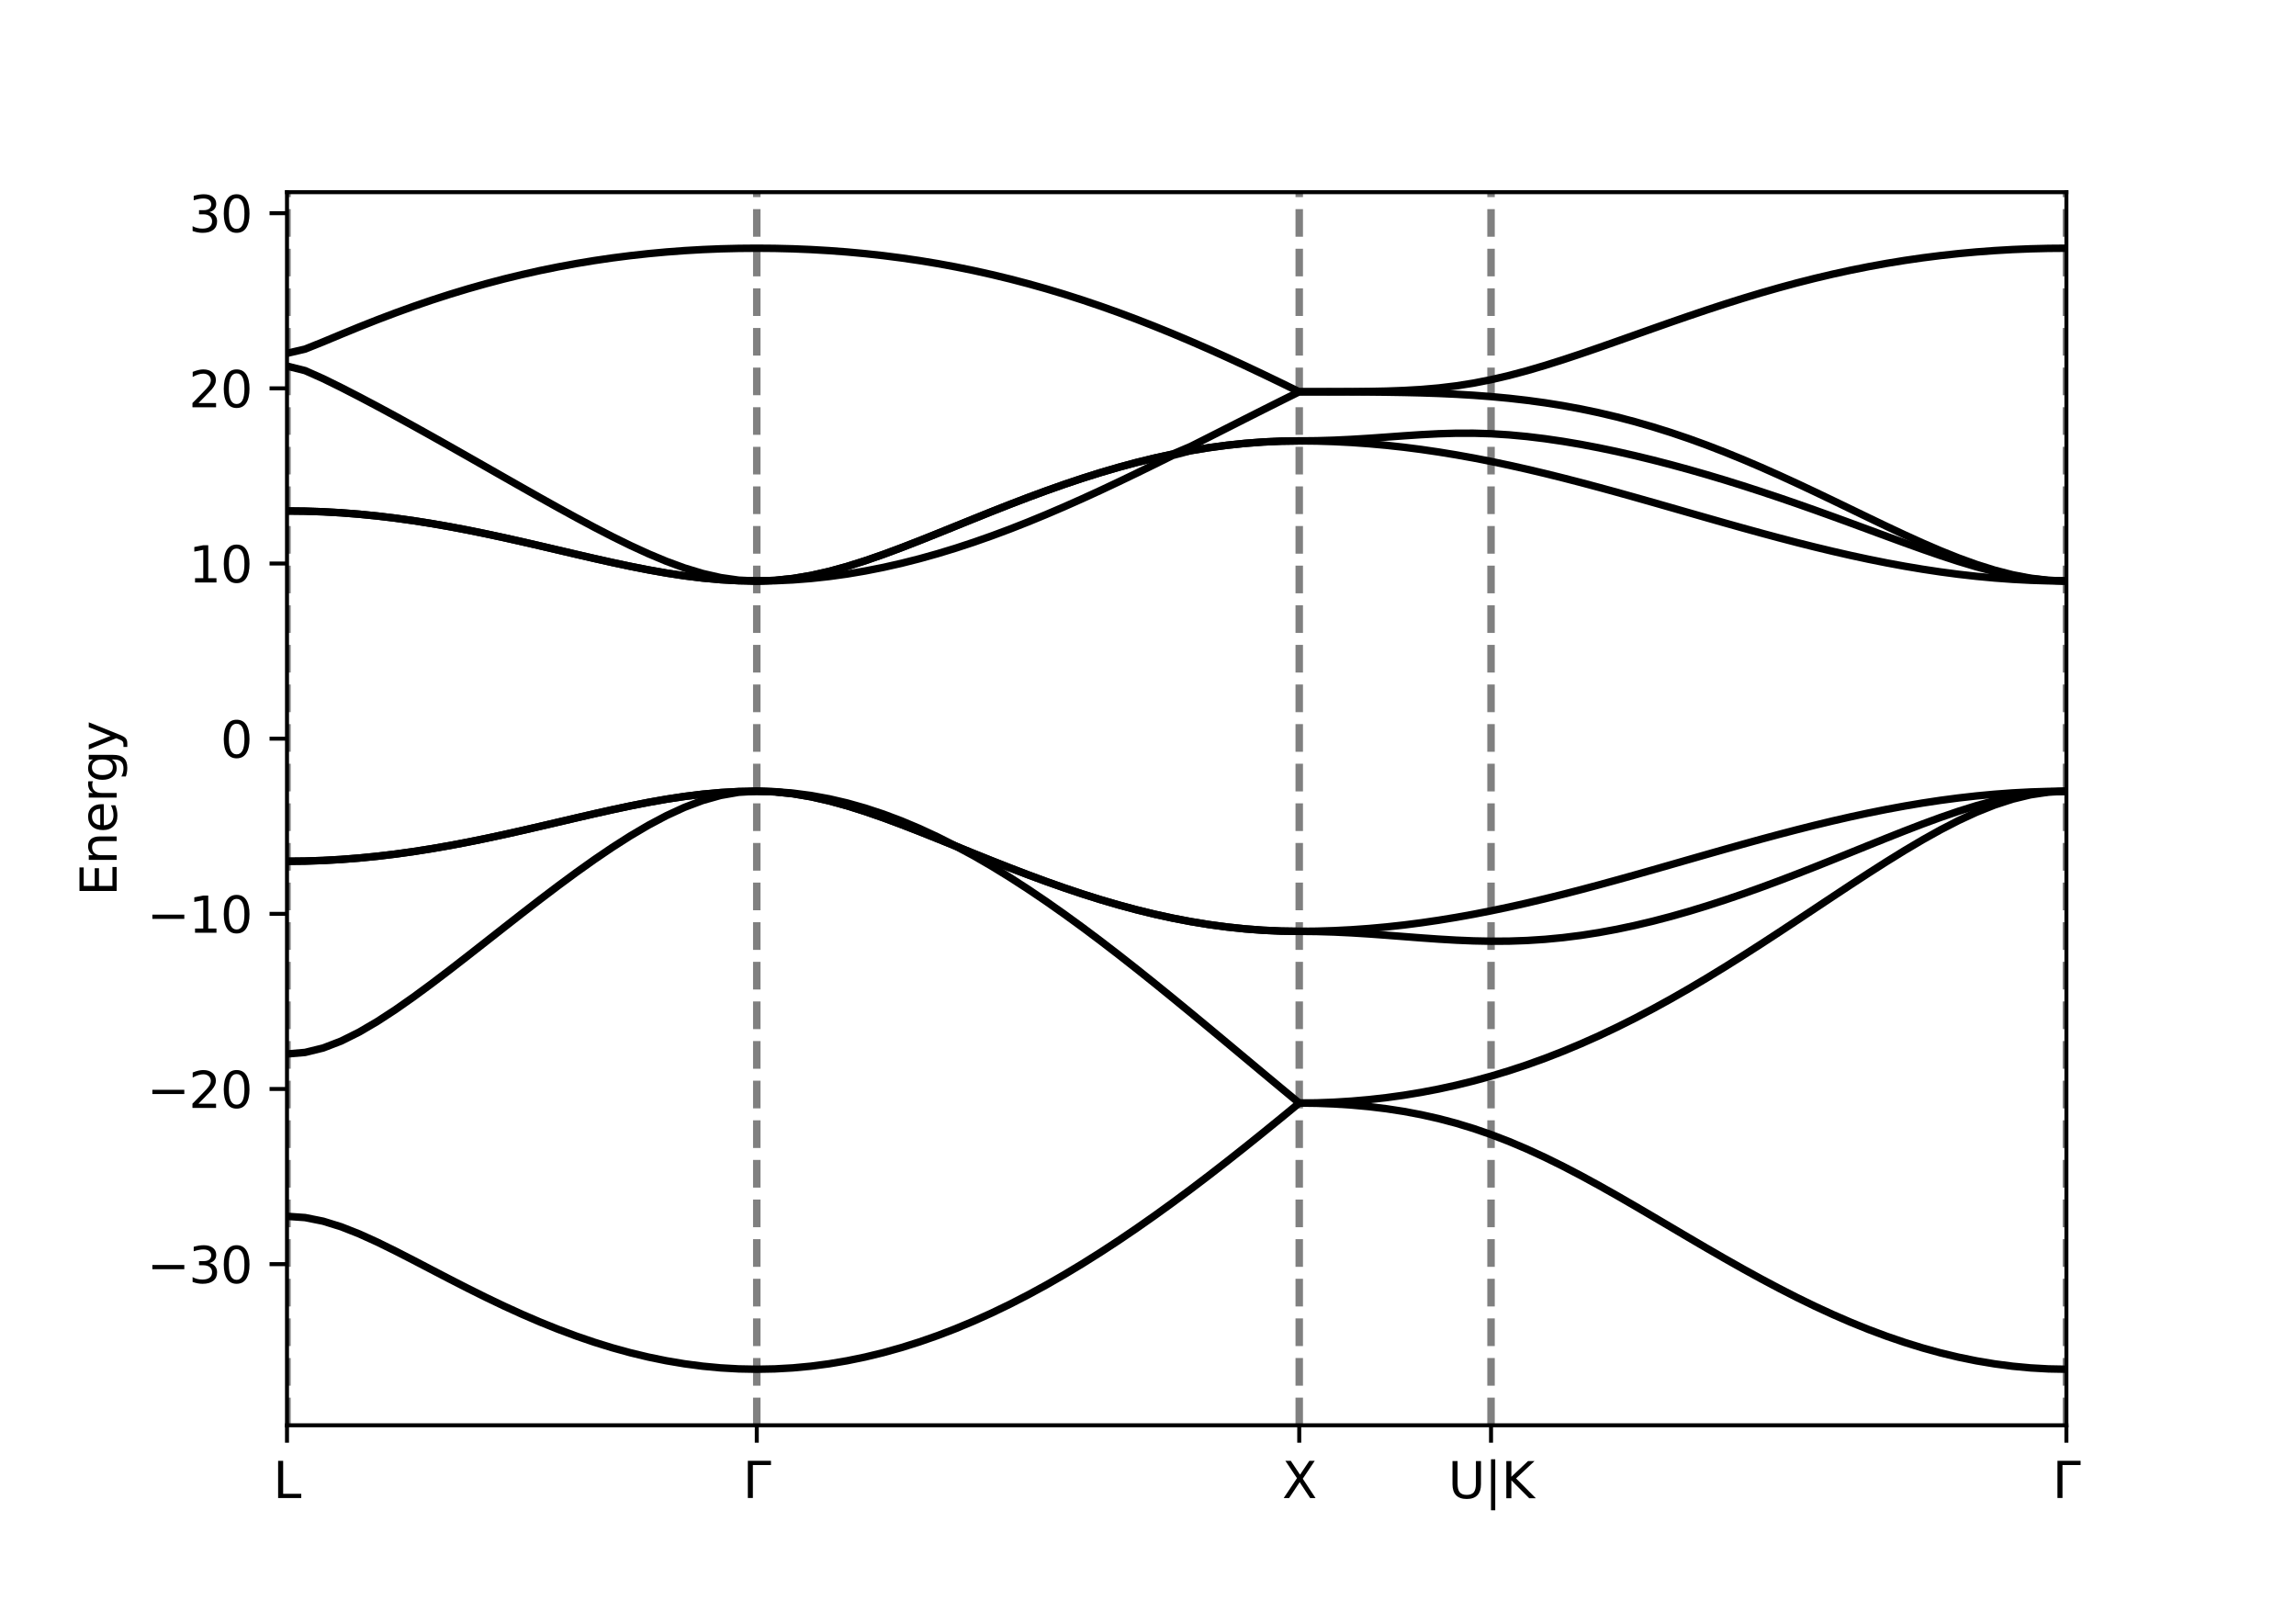 <?xml version="1.0" encoding="utf-8" standalone="no"?>
<!DOCTYPE svg PUBLIC "-//W3C//DTD SVG 1.1//EN"
  "http://www.w3.org/Graphics/SVG/1.1/DTD/svg11.dtd">
<svg xmlns:xlink="http://www.w3.org/1999/xlink" width="460.8pt" height="321.36pt" viewBox="0 0 460.8 321.36" xmlns="http://www.w3.org/2000/svg" version="1.1">
 <defs>
  <style type="text/css">*{stroke-linejoin: round; stroke-linecap: butt}</style>
 </defs>
 <g id="figure_1">
  <g id="patch_1">
   <path d="M 0 321.36 
L 460.8 321.36 
L 460.8 0 
L 0 0 
z
" style="fill: #ffffff"/>
  </g>
  <g id="axes_1">
   <g id="patch_2">
    <path d="M 57.6 286.01 
L 414.72 286.01 
L 414.72 38.563 
L 57.6 38.563 
z
" style="fill: #ffffff"/>
   </g>
   <g id="matplotlib.axis_1">
    <g id="xtick_1">
     <g id="line2d_1">
      <defs>
       <path id="m98b7a8df9f" d="M 0 0 
L 0 3.5 
" style="stroke: #000000; stroke-width: 0.8"/>
      </defs>
      <g>
       <use xlink:href="#m98b7a8df9f" x="57.6" y="286.01" style="stroke: #000000; stroke-width: 0.8"/>
      </g>
     </g>
     <g id="text_1">
      <!-- L -->
      <g transform="translate(54.814 300.609) scale(0.1 -0.1)">
       <defs>
        <path id="DejaVuSans-4c" d="M 628 4666 
L 1259 4666 
L 1259 531 
L 3531 531 
L 3531 0 
L 628 0 
L 628 4666 
z
" transform="scale(0.016)"/>
       </defs>
       <use xlink:href="#DejaVuSans-4c"/>
      </g>
     </g>
    </g>
    <g id="xtick_2">
     <g id="line2d_2">
      <g>
       <use xlink:href="#m98b7a8df9f" x="151.884" y="286.01" style="stroke: #000000; stroke-width: 0.8"/>
      </g>
     </g>
     <g id="text_2">
      <!-- ${\Gamma}$ -->
      <g transform="translate(149.084 300.609) scale(0.1 -0.1)">
       <defs>
        <path id="DejaVuSans-393" d="M 628 0 
L 628 4666 
L 3531 4666 
L 3531 4134 
L 1259 4134 
L 1259 0 
L 628 0 
z
" transform="scale(0.016)"/>
       </defs>
       <use xlink:href="#DejaVuSans-393" transform="translate(0 0.094)"/>
      </g>
     </g>
    </g>
    <g id="xtick_3">
     <g id="line2d_3">
      <g>
       <use xlink:href="#m98b7a8df9f" x="260.754" y="286.01" style="stroke: #000000; stroke-width: 0.8"/>
      </g>
     </g>
     <g id="text_3">
      <!-- X -->
      <g transform="translate(257.329 300.609) scale(0.1 -0.1)">
       <defs>
        <path id="DejaVuSans-58" d="M 403 4666 
L 1081 4666 
L 2241 2931 
L 3406 4666 
L 4084 4666 
L 2584 2425 
L 4184 0 
L 3506 0 
L 2194 1984 
L 872 0 
L 191 0 
L 1856 2491 
L 403 4666 
z
" transform="scale(0.016)"/>
       </defs>
       <use xlink:href="#DejaVuSans-58"/>
      </g>
     </g>
    </g>
    <g id="xtick_4">
     <g id="line2d_4">
      <g>
       <use xlink:href="#m98b7a8df9f" x="299.246" y="286.01" style="stroke: #000000; stroke-width: 0.8"/>
      </g>
     </g>
     <g id="text_4">
      <!-- U|K -->
      <g transform="translate(290.623 300.653) scale(0.1 -0.1)">
       <defs>
        <path id="DejaVuSans-55" d="M 556 4666 
L 1191 4666 
L 1191 1831 
Q 1191 1081 1462 751 
Q 1734 422 2344 422 
Q 2950 422 3222 751 
Q 3494 1081 3494 1831 
L 3494 4666 
L 4128 4666 
L 4128 1753 
Q 4128 841 3676 375 
Q 3225 -91 2344 -91 
Q 1459 -91 1007 375 
Q 556 841 556 1753 
L 556 4666 
z
" transform="scale(0.016)"/>
        <path id="DejaVuSans-7c" d="M 1344 4891 
L 1344 -1509 
L 813 -1509 
L 813 4891 
L 1344 4891 
z
" transform="scale(0.016)"/>
        <path id="DejaVuSans-4b" d="M 628 4666 
L 1259 4666 
L 1259 2694 
L 3353 4666 
L 4166 4666 
L 1850 2491 
L 4331 0 
L 3500 0 
L 1259 2247 
L 1259 0 
L 628 0 
L 628 4666 
z
" transform="scale(0.016)"/>
       </defs>
       <use xlink:href="#DejaVuSans-55"/>
       <use xlink:href="#DejaVuSans-7c" x="73.193"/>
       <use xlink:href="#DejaVuSans-4b" x="106.885"/>
      </g>
     </g>
    </g>
    <g id="xtick_5">
     <g id="line2d_5">
      <g>
       <use xlink:href="#m98b7a8df9f" x="414.72" y="286.01" style="stroke: #000000; stroke-width: 0.8"/>
      </g>
     </g>
     <g id="text_5">
      <!-- ${\Gamma}$ -->
      <g transform="translate(411.92 300.609) scale(0.1 -0.1)">
       <use xlink:href="#DejaVuSans-393" transform="translate(0 0.094)"/>
      </g>
     </g>
    </g>
   </g>
   <g id="matplotlib.axis_2">
    <g id="ytick_1">
     <g id="line2d_6">
      <defs>
       <path id="m99efcde51d" d="M 0 0 
L -3.5 0 
" style="stroke: #000000; stroke-width: 0.8"/>
      </defs>
      <g>
       <use xlink:href="#m99efcde51d" x="57.6" y="253.674" style="stroke: #000000; stroke-width: 0.8"/>
      </g>
     </g>
     <g id="text_6">
      <!-- −30 -->
      <g transform="translate(29.495 257.473) scale(0.1 -0.1)">
       <defs>
        <path id="DejaVuSans-2212" d="M 678 2272 
L 4684 2272 
L 4684 1741 
L 678 1741 
L 678 2272 
z
" transform="scale(0.016)"/>
        <path id="DejaVuSans-33" d="M 2597 2516 
Q 3050 2419 3304 2112 
Q 3559 1806 3559 1356 
Q 3559 666 3084 287 
Q 2609 -91 1734 -91 
Q 1441 -91 1130 -33 
Q 819 25 488 141 
L 488 750 
Q 750 597 1062 519 
Q 1375 441 1716 441 
Q 2309 441 2620 675 
Q 2931 909 2931 1356 
Q 2931 1769 2642 2001 
Q 2353 2234 1838 2234 
L 1294 2234 
L 1294 2753 
L 1863 2753 
Q 2328 2753 2575 2939 
Q 2822 3125 2822 3475 
Q 2822 3834 2567 4026 
Q 2313 4219 1838 4219 
Q 1578 4219 1281 4162 
Q 984 4106 628 3988 
L 628 4550 
Q 988 4650 1302 4700 
Q 1616 4750 1894 4750 
Q 2613 4750 3031 4423 
Q 3450 4097 3450 3541 
Q 3450 3153 3228 2886 
Q 3006 2619 2597 2516 
z
" transform="scale(0.016)"/>
        <path id="DejaVuSans-30" d="M 2034 4250 
Q 1547 4250 1301 3770 
Q 1056 3291 1056 2328 
Q 1056 1369 1301 889 
Q 1547 409 2034 409 
Q 2525 409 2770 889 
Q 3016 1369 3016 2328 
Q 3016 3291 2770 3770 
Q 2525 4250 2034 4250 
z
M 2034 4750 
Q 2819 4750 3233 4129 
Q 3647 3509 3647 2328 
Q 3647 1150 3233 529 
Q 2819 -91 2034 -91 
Q 1250 -91 836 529 
Q 422 1150 422 2328 
Q 422 3509 836 4129 
Q 1250 4750 2034 4750 
z
" transform="scale(0.016)"/>
       </defs>
       <use xlink:href="#DejaVuSans-2212"/>
       <use xlink:href="#DejaVuSans-33" x="83.789"/>
       <use xlink:href="#DejaVuSans-30" x="147.412"/>
      </g>
     </g>
    </g>
    <g id="ytick_2">
     <g id="line2d_7">
      <g>
       <use xlink:href="#m99efcde51d" x="57.6" y="218.525" style="stroke: #000000; stroke-width: 0.8"/>
      </g>
     </g>
     <g id="text_7">
      <!-- −20 -->
      <g transform="translate(29.495 222.324) scale(0.1 -0.1)">
       <defs>
        <path id="DejaVuSans-32" d="M 1228 531 
L 3431 531 
L 3431 0 
L 469 0 
L 469 531 
Q 828 903 1448 1529 
Q 2069 2156 2228 2338 
Q 2531 2678 2651 2914 
Q 2772 3150 2772 3378 
Q 2772 3750 2511 3984 
Q 2250 4219 1831 4219 
Q 1534 4219 1204 4116 
Q 875 4013 500 3803 
L 500 4441 
Q 881 4594 1212 4672 
Q 1544 4750 1819 4750 
Q 2544 4750 2975 4387 
Q 3406 4025 3406 3419 
Q 3406 3131 3298 2873 
Q 3191 2616 2906 2266 
Q 2828 2175 2409 1742 
Q 1991 1309 1228 531 
z
" transform="scale(0.016)"/>
       </defs>
       <use xlink:href="#DejaVuSans-2212"/>
       <use xlink:href="#DejaVuSans-32" x="83.789"/>
       <use xlink:href="#DejaVuSans-30" x="147.412"/>
      </g>
     </g>
    </g>
    <g id="ytick_3">
     <g id="line2d_8">
      <g>
       <use xlink:href="#m99efcde51d" x="57.6" y="183.376" style="stroke: #000000; stroke-width: 0.8"/>
      </g>
     </g>
     <g id="text_8">
      <!-- −10 -->
      <g transform="translate(29.495 187.175) scale(0.1 -0.1)">
       <defs>
        <path id="DejaVuSans-31" d="M 794 531 
L 1825 531 
L 1825 4091 
L 703 3866 
L 703 4441 
L 1819 4666 
L 2450 4666 
L 2450 531 
L 3481 531 
L 3481 0 
L 794 0 
L 794 531 
z
" transform="scale(0.016)"/>
       </defs>
       <use xlink:href="#DejaVuSans-2212"/>
       <use xlink:href="#DejaVuSans-31" x="83.789"/>
       <use xlink:href="#DejaVuSans-30" x="147.412"/>
      </g>
     </g>
    </g>
    <g id="ytick_4">
     <g id="line2d_9">
      <g>
       <use xlink:href="#m99efcde51d" x="57.6" y="148.227" style="stroke: #000000; stroke-width: 0.8"/>
      </g>
     </g>
     <g id="text_9">
      <!-- 0 -->
      <g transform="translate(44.237 152.027) scale(0.1 -0.1)">
       <use xlink:href="#DejaVuSans-30"/>
      </g>
     </g>
    </g>
    <g id="ytick_5">
     <g id="line2d_10">
      <g>
       <use xlink:href="#m99efcde51d" x="57.6" y="113.079" style="stroke: #000000; stroke-width: 0.8"/>
      </g>
     </g>
     <g id="text_10">
      <!-- 10 -->
      <g transform="translate(37.875 116.878) scale(0.1 -0.1)">
       <use xlink:href="#DejaVuSans-31"/>
       <use xlink:href="#DejaVuSans-30" x="63.623"/>
      </g>
     </g>
    </g>
    <g id="ytick_6">
     <g id="line2d_11">
      <g>
       <use xlink:href="#m99efcde51d" x="57.6" y="77.93" style="stroke: #000000; stroke-width: 0.8"/>
      </g>
     </g>
     <g id="text_11">
      <!-- 20 -->
      <g transform="translate(37.875 81.729) scale(0.1 -0.1)">
       <use xlink:href="#DejaVuSans-32"/>
       <use xlink:href="#DejaVuSans-30" x="63.623"/>
      </g>
     </g>
    </g>
    <g id="ytick_7">
     <g id="line2d_12">
      <g>
       <use xlink:href="#m99efcde51d" x="57.6" y="42.781" style="stroke: #000000; stroke-width: 0.8"/>
      </g>
     </g>
     <g id="text_12">
      <!-- 30 -->
      <g transform="translate(37.875 46.58) scale(0.1 -0.1)">
       <use xlink:href="#DejaVuSans-33"/>
       <use xlink:href="#DejaVuSans-30" x="63.623"/>
      </g>
     </g>
    </g>
    <g id="text_13">
     <!-- Energy -->
     <g transform="translate(23.416 179.793) rotate(-90) scale(0.1 -0.1)">
      <defs>
       <path id="DejaVuSans-45" d="M 628 4666 
L 3578 4666 
L 3578 4134 
L 1259 4134 
L 1259 2753 
L 3481 2753 
L 3481 2222 
L 1259 2222 
L 1259 531 
L 3634 531 
L 3634 0 
L 628 0 
L 628 4666 
z
" transform="scale(0.016)"/>
       <path id="DejaVuSans-6e" d="M 3513 2113 
L 3513 0 
L 2938 0 
L 2938 2094 
Q 2938 2591 2744 2837 
Q 2550 3084 2163 3084 
Q 1697 3084 1428 2787 
Q 1159 2491 1159 1978 
L 1159 0 
L 581 0 
L 581 3500 
L 1159 3500 
L 1159 2956 
Q 1366 3272 1645 3428 
Q 1925 3584 2291 3584 
Q 2894 3584 3203 3211 
Q 3513 2838 3513 2113 
z
" transform="scale(0.016)"/>
       <path id="DejaVuSans-65" d="M 3597 1894 
L 3597 1613 
L 953 1613 
Q 991 1019 1311 708 
Q 1631 397 2203 397 
Q 2534 397 2845 478 
Q 3156 559 3463 722 
L 3463 178 
Q 3153 47 2828 -22 
Q 2503 -91 2169 -91 
Q 1331 -91 842 396 
Q 353 884 353 1716 
Q 353 2575 817 3079 
Q 1281 3584 2069 3584 
Q 2775 3584 3186 3129 
Q 3597 2675 3597 1894 
z
M 3022 2063 
Q 3016 2534 2758 2815 
Q 2500 3097 2075 3097 
Q 1594 3097 1305 2825 
Q 1016 2553 972 2059 
L 3022 2063 
z
" transform="scale(0.016)"/>
       <path id="DejaVuSans-72" d="M 2631 2963 
Q 2534 3019 2420 3045 
Q 2306 3072 2169 3072 
Q 1681 3072 1420 2755 
Q 1159 2438 1159 1844 
L 1159 0 
L 581 0 
L 581 3500 
L 1159 3500 
L 1159 2956 
Q 1341 3275 1631 3429 
Q 1922 3584 2338 3584 
Q 2397 3584 2469 3576 
Q 2541 3569 2628 3553 
L 2631 2963 
z
" transform="scale(0.016)"/>
       <path id="DejaVuSans-67" d="M 2906 1791 
Q 2906 2416 2648 2759 
Q 2391 3103 1925 3103 
Q 1463 3103 1205 2759 
Q 947 2416 947 1791 
Q 947 1169 1205 825 
Q 1463 481 1925 481 
Q 2391 481 2648 825 
Q 2906 1169 2906 1791 
z
M 3481 434 
Q 3481 -459 3084 -895 
Q 2688 -1331 1869 -1331 
Q 1566 -1331 1297 -1286 
Q 1028 -1241 775 -1147 
L 775 -588 
Q 1028 -725 1275 -790 
Q 1522 -856 1778 -856 
Q 2344 -856 2625 -561 
Q 2906 -266 2906 331 
L 2906 616 
Q 2728 306 2450 153 
Q 2172 0 1784 0 
Q 1141 0 747 490 
Q 353 981 353 1791 
Q 353 2603 747 3093 
Q 1141 3584 1784 3584 
Q 2172 3584 2450 3431 
Q 2728 3278 2906 2969 
L 2906 3500 
L 3481 3500 
L 3481 434 
z
" transform="scale(0.016)"/>
       <path id="DejaVuSans-79" d="M 2059 -325 
Q 1816 -950 1584 -1140 
Q 1353 -1331 966 -1331 
L 506 -1331 
L 506 -850 
L 844 -850 
Q 1081 -850 1212 -737 
Q 1344 -625 1503 -206 
L 1606 56 
L 191 3500 
L 800 3500 
L 1894 763 
L 2988 3500 
L 3597 3500 
L 2059 -325 
z
" transform="scale(0.016)"/>
      </defs>
      <use xlink:href="#DejaVuSans-45"/>
      <use xlink:href="#DejaVuSans-6e" x="63.184"/>
      <use xlink:href="#DejaVuSans-65" x="126.562"/>
      <use xlink:href="#DejaVuSans-72" x="188.086"/>
      <use xlink:href="#DejaVuSans-67" x="227.449"/>
      <use xlink:href="#DejaVuSans-79" x="290.926"/>
     </g>
    </g>
   </g>
   <g id="line2d_13">
    <path d="M 57.6 286.01 
L 57.6 38.563 
" clip-path="url(#pf5310d472f)" style="fill: none; stroke-dasharray: 5.55,2.4; stroke-dashoffset: 0; stroke: #808080; stroke-width: 1.5"/>
   </g>
   <g id="line2d_14">
    <path d="M 151.884 286.01 
L 151.884 38.563 
" clip-path="url(#pf5310d472f)" style="fill: none; stroke-dasharray: 5.55,2.4; stroke-dashoffset: 0; stroke: #808080; stroke-width: 1.5"/>
   </g>
   <g id="line2d_15">
    <path d="M 260.754 286.01 
L 260.754 38.563 
" clip-path="url(#pf5310d472f)" style="fill: none; stroke-dasharray: 5.55,2.4; stroke-dashoffset: 0; stroke: #808080; stroke-width: 1.5"/>
   </g>
   <g id="line2d_16">
    <path d="M 299.246 286.01 
L 299.246 38.563 
" clip-path="url(#pf5310d472f)" style="fill: none; stroke-dasharray: 5.55,2.4; stroke-dashoffset: 0; stroke: #808080; stroke-width: 1.5"/>
   </g>
   <g id="line2d_17">
    <path d="M 414.72 286.01 
L 414.72 38.563 
" clip-path="url(#pf5310d472f)" style="fill: none; stroke-dasharray: 5.55,2.4; stroke-dashoffset: 0; stroke: #808080; stroke-width: 1.5"/>
   </g>
   <g id="line2d_18">
    <path d="M 57.6 244.076 
L 61.226 244.328 
L 64.853 245.054 
L 68.479 246.18 
L 72.105 247.611 
L 75.732 249.256 
L 79.358 251.039 
L 82.984 252.898 
L 86.611 254.788 
L 90.237 256.674 
L 93.863 258.528 
L 97.49 260.331 
L 101.116 262.065 
L 104.742 263.718 
L 108.368 265.28 
L 111.995 266.74 
L 115.621 268.093 
L 119.247 269.332 
L 122.874 270.453 
L 126.5 271.45 
L 130.126 272.321 
L 133.753 273.063 
L 137.379 273.672 
L 141.005 274.148 
L 144.632 274.489 
L 148.258 274.694 
L 151.884 274.763 
L 155.513 274.694 
L 159.142 274.489 
L 162.771 274.147 
L 166.4 273.669 
L 170.029 273.056 
L 173.658 272.309 
L 177.287 271.429 
L 180.916 270.417 
L 184.545 269.276 
L 188.174 268.008 
L 191.803 266.615 
L 195.432 265.099 
L 199.061 263.463 
L 202.69 261.711 
L 206.319 259.845 
L 209.948 257.869 
L 213.577 255.788 
L 217.206 253.605 
L 220.835 251.324 
L 224.464 248.951 
L 228.093 246.49 
L 231.722 243.947 
L 235.351 241.327 
L 238.98 238.635 
L 242.609 235.879 
L 246.238 233.064 
L 249.867 230.197 
L 253.496 227.284 
L 257.125 224.333 
L 260.754 221.351 
L 264.254 221.394 
L 267.753 221.525 
L 271.252 221.748 
L 274.751 222.067 
L 278.25 222.491 
L 281.75 223.028 
L 285.249 223.686 
L 288.748 224.473 
L 292.247 225.397 
L 295.747 226.462 
L 299.246 227.668 
L 302.854 229.057 
L 306.463 230.588 
L 310.072 232.25 
L 313.68 234.03 
L 317.289 235.912 
L 320.897 237.879 
L 324.506 239.913 
L 328.114 241.996 
L 331.723 244.111 
L 335.331 246.24 
L 338.94 248.368 
L 342.549 250.48 
L 346.157 252.561 
L 349.766 254.599 
L 353.374 256.582 
L 356.983 258.499 
L 360.591 260.341 
L 364.2 262.098 
L 367.809 263.763 
L 371.417 265.329 
L 375.026 266.79 
L 378.634 268.139 
L 382.243 269.373 
L 385.851 270.487 
L 389.46 271.478 
L 393.069 272.343 
L 396.677 273.078 
L 400.286 273.682 
L 403.894 274.154 
L 407.503 274.492 
L 411.111 274.695 
L 414.72 274.763 
" clip-path="url(#pf5310d472f)" style="fill: none; stroke: #000000; stroke-width: 1.5; stroke-linecap: square"/>
   </g>
   <g id="line2d_19">
    <path d="M 57.6 211.495 
L 61.226 211.189 
L 64.853 210.3 
L 68.479 208.904 
L 72.105 207.097 
L 75.732 204.971 
L 79.358 202.607 
L 82.984 200.066 
L 86.611 197.399 
L 90.237 194.644 
L 93.863 191.833 
L 97.49 188.993 
L 101.116 186.146 
L 104.742 183.313 
L 108.368 180.514 
L 111.995 177.768 
L 115.621 175.094 
L 119.247 172.515 
L 122.874 170.054 
L 126.5 167.738 
L 130.126 165.6 
L 133.753 163.675 
L 137.379 162.006 
L 141.005 160.638 
L 144.632 159.618 
L 148.258 158.986 
L 151.884 158.772 
L 155.513 158.9 
L 159.142 159.278 
L 162.771 159.889 
L 166.4 160.709 
L 170.029 161.707 
L 173.658 162.852 
L 177.287 164.114 
L 180.916 165.463 
L 184.545 166.875 
L 188.174 168.325 
L 191.803 169.794 
L 195.432 171.741 
L 199.061 173.847 
L 202.69 176.077 
L 206.319 178.423 
L 209.948 180.874 
L 213.577 183.424 
L 217.206 186.062 
L 220.835 188.779 
L 224.464 191.567 
L 228.093 194.416 
L 231.722 197.317 
L 235.351 200.261 
L 238.98 203.239 
L 242.609 206.243 
L 246.238 209.264 
L 249.867 212.294 
L 253.496 215.323 
L 257.125 218.345 
L 260.754 221.351 
L 264.254 221.307 
L 267.753 221.177 
L 271.252 220.96 
L 274.751 220.655 
L 278.25 220.261 
L 281.75 219.777 
L 285.249 219.2 
L 288.748 218.531 
L 292.247 217.767 
L 295.747 216.908 
L 299.246 215.951 
L 302.854 214.862 
L 306.463 213.668 
L 310.072 212.369 
L 313.68 210.965 
L 317.289 209.458 
L 320.897 207.85 
L 324.506 206.142 
L 328.114 204.338 
L 331.723 202.443 
L 335.331 200.46 
L 338.94 198.396 
L 342.549 196.257 
L 346.157 194.051 
L 349.766 191.786 
L 353.374 189.472 
L 356.983 187.118 
L 360.591 184.736 
L 364.2 182.339 
L 367.809 179.941 
L 371.417 177.557 
L 375.026 175.204 
L 378.634 172.901 
L 382.243 170.67 
L 385.851 168.534 
L 389.46 166.521 
L 393.069 164.662 
L 396.677 162.992 
L 400.286 161.548 
L 403.894 160.37 
L 407.503 159.495 
L 411.111 158.955 
L 414.72 158.772 
" clip-path="url(#pf5310d472f)" style="fill: none; stroke: #000000; stroke-width: 1.5; stroke-linecap: square"/>
   </g>
   <g id="line2d_20">
    <path d="M 57.6 172.831 
L 61.226 172.79 
L 64.853 172.668 
L 68.479 172.464 
L 72.105 172.181 
L 75.732 171.821 
L 79.358 171.387 
L 82.984 170.883 
L 86.611 170.312 
L 90.237 169.68 
L 93.863 168.992 
L 97.49 168.256 
L 101.116 167.478 
L 104.742 166.667 
L 108.368 165.833 
L 111.995 164.986 
L 115.621 164.138 
L 119.247 163.302 
L 122.874 162.492 
L 126.5 161.723 
L 130.126 161.01 
L 133.753 160.371 
L 137.379 159.82 
L 141.005 159.372 
L 144.632 159.043 
L 148.258 158.84 
L 151.884 158.772 
L 155.513 158.9 
L 159.142 159.278 
L 162.771 159.889 
L 166.4 160.709 
L 170.029 161.707 
L 173.658 162.852 
L 177.287 164.114 
L 180.916 165.463 
L 184.545 166.875 
L 188.174 168.325 
L 191.803 169.794 
L 195.432 171.264 
L 199.061 172.72 
L 202.69 174.149 
L 206.319 175.539 
L 209.948 176.88 
L 213.577 178.162 
L 217.206 179.378 
L 220.835 180.521 
L 224.464 181.583 
L 228.093 182.561 
L 231.722 183.448 
L 235.351 184.24 
L 238.98 184.934 
L 242.609 185.527 
L 246.238 186.015 
L 249.867 186.397 
L 253.496 186.671 
L 257.125 186.836 
L 260.754 186.891 
L 264.254 186.927 
L 267.753 187.031 
L 271.252 187.198 
L 274.751 187.415 
L 278.25 187.668 
L 281.75 187.939 
L 285.249 188.208 
L 288.748 188.455 
L 292.247 188.66 
L 295.747 188.805 
L 299.246 188.874 
L 302.854 188.853 
L 306.463 188.728 
L 310.072 188.495 
L 313.68 188.151 
L 317.289 187.697 
L 320.897 187.136 
L 324.506 186.471 
L 328.114 185.708 
L 331.723 184.852 
L 335.331 183.909 
L 338.94 182.885 
L 342.549 181.787 
L 346.157 180.619 
L 349.766 179.389 
L 353.374 178.103 
L 356.983 176.768 
L 360.591 175.389 
L 364.2 173.977 
L 367.809 172.538 
L 371.417 171.083 
L 375.026 169.623 
L 378.634 168.171 
L 382.243 166.743 
L 385.851 165.355 
L 389.46 164.03 
L 393.069 162.791 
L 396.677 161.665 
L 400.286 160.683 
L 403.894 159.875 
L 407.503 159.272 
L 411.111 158.898 
L 414.72 158.772 
" clip-path="url(#pf5310d472f)" style="fill: none; stroke: #000000; stroke-width: 1.5; stroke-linecap: square"/>
   </g>
   <g id="line2d_21">
    <path d="M 57.6 172.831 
L 61.226 172.79 
L 64.853 172.668 
L 68.479 172.464 
L 72.105 172.181 
L 75.732 171.821 
L 79.358 171.387 
L 82.984 170.883 
L 86.611 170.312 
L 90.237 169.68 
L 93.863 168.992 
L 97.49 168.256 
L 101.116 167.478 
L 104.742 166.667 
L 108.368 165.833 
L 111.995 164.986 
L 115.621 164.138 
L 119.247 163.302 
L 122.874 162.492 
L 126.5 161.723 
L 130.126 161.01 
L 133.753 160.371 
L 137.379 159.82 
L 141.005 159.372 
L 144.632 159.043 
L 148.258 158.84 
L 151.884 158.772 
L 155.513 158.867 
L 159.142 159.153 
L 162.771 159.628 
L 166.4 160.289 
L 170.029 161.133 
L 173.658 162.157 
L 177.287 163.354 
L 180.916 164.721 
L 184.545 166.25 
L 188.174 167.935 
L 191.803 169.768 
L 195.432 171.264 
L 199.061 172.72 
L 202.69 174.149 
L 206.319 175.539 
L 209.948 176.88 
L 213.577 178.162 
L 217.206 179.378 
L 220.835 180.521 
L 224.464 181.583 
L 228.093 182.561 
L 231.722 183.448 
L 235.351 184.24 
L 238.98 184.934 
L 242.609 185.527 
L 246.238 186.015 
L 249.867 186.397 
L 253.496 186.671 
L 257.125 186.836 
L 260.754 186.891 
L 264.254 186.855 
L 267.753 186.748 
L 271.252 186.57 
L 274.751 186.321 
L 278.25 186.004 
L 281.75 185.62 
L 285.249 185.171 
L 288.748 184.659 
L 292.247 184.087 
L 295.747 183.457 
L 299.246 182.773 
L 302.854 182.015 
L 306.463 181.207 
L 310.072 180.353 
L 313.68 179.459 
L 317.289 178.529 
L 320.897 177.568 
L 324.506 176.581 
L 328.114 175.574 
L 331.723 174.552 
L 335.331 173.521 
L 338.94 172.486 
L 342.549 171.453 
L 346.157 170.428 
L 349.766 169.415 
L 353.374 168.421 
L 356.983 167.451 
L 360.591 166.51 
L 364.2 165.603 
L 367.809 164.736 
L 371.417 163.912 
L 375.026 163.137 
L 378.634 162.414 
L 382.243 161.748 
L 385.851 161.141 
L 389.46 160.598 
L 393.069 160.122 
L 396.677 159.714 
L 400.286 159.377 
L 403.894 159.114 
L 407.503 158.924 
L 411.111 158.81 
L 414.72 158.772 
" clip-path="url(#pf5310d472f)" style="fill: none; stroke: #000000; stroke-width: 1.5; stroke-linecap: square"/>
   </g>
   <g id="line2d_22">
    <path d="M 57.6 102.534 
L 61.226 102.575 
L 64.853 102.698 
L 68.479 102.901 
L 72.105 103.184 
L 75.732 103.544 
L 79.358 103.978 
L 82.984 104.482 
L 86.611 105.053 
L 90.237 105.686 
L 93.863 106.373 
L 97.49 107.11 
L 101.116 107.888 
L 104.742 108.698 
L 108.368 109.532 
L 111.995 110.379 
L 115.621 111.227 
L 119.247 112.063 
L 122.874 112.873 
L 126.5 113.642 
L 130.126 114.355 
L 133.753 114.995 
L 137.379 115.546 
L 141.005 115.993 
L 144.632 116.323 
L 148.258 116.525 
L 151.884 116.593 
L 155.513 116.537 
L 159.142 116.367 
L 162.771 116.084 
L 166.4 115.69 
L 170.029 115.187 
L 173.658 114.575 
L 177.287 113.858 
L 180.916 113.038 
L 184.545 112.119 
L 188.174 111.104 
L 191.803 109.998 
L 195.432 108.804 
L 199.061 107.527 
L 202.69 106.172 
L 206.319 104.745 
L 209.948 103.25 
L 213.577 101.693 
L 217.206 100.081 
L 220.835 98.418 
L 224.464 96.712 
L 228.093 94.968 
L 231.722 93.193 
L 235.351 91.393 
L 238.98 90.431 
L 242.609 89.839 
L 246.238 89.35 
L 249.867 88.968 
L 253.496 88.694 
L 257.125 88.529 
L 260.754 88.474 
L 264.254 88.51 
L 267.753 88.618 
L 271.252 88.796 
L 274.751 89.044 
L 278.25 89.361 
L 281.75 89.745 
L 285.249 90.194 
L 288.748 90.706 
L 292.247 91.279 
L 295.747 91.908 
L 299.246 92.592 
L 302.854 93.351 
L 306.463 94.159 
L 310.072 95.012 
L 313.68 95.906 
L 317.289 96.836 
L 320.897 97.797 
L 324.506 98.784 
L 328.114 99.791 
L 331.723 100.813 
L 335.331 101.844 
L 338.94 102.879 
L 342.549 103.912 
L 346.157 104.938 
L 349.766 105.95 
L 353.374 106.944 
L 356.983 107.914 
L 360.591 108.855 
L 364.2 109.762 
L 367.809 110.629 
L 371.417 111.453 
L 375.026 112.229 
L 378.634 112.951 
L 382.243 113.618 
L 385.851 114.224 
L 389.46 114.767 
L 393.069 115.244 
L 396.677 115.651 
L 400.286 115.988 
L 403.894 116.252 
L 407.503 116.441 
L 411.111 116.555 
L 414.72 116.593 
" clip-path="url(#pf5310d472f)" style="fill: none; stroke: #000000; stroke-width: 1.5; stroke-linecap: square"/>
   </g>
   <g id="line2d_23">
    <path d="M 57.6 102.534 
L 61.226 102.575 
L 64.853 102.698 
L 68.479 102.901 
L 72.105 103.184 
L 75.732 103.544 
L 79.358 103.978 
L 82.984 104.482 
L 86.611 105.053 
L 90.237 105.686 
L 93.863 106.373 
L 97.49 107.11 
L 101.116 107.888 
L 104.742 108.698 
L 108.368 109.532 
L 111.995 110.379 
L 115.621 111.227 
L 119.247 112.063 
L 122.874 112.873 
L 126.5 113.642 
L 130.126 114.355 
L 133.753 114.995 
L 137.379 115.546 
L 141.005 115.993 
L 144.632 116.323 
L 148.258 116.525 
L 151.884 116.593 
L 155.513 116.465 
L 159.142 116.087 
L 162.771 115.476 
L 166.4 114.657 
L 170.029 113.658 
L 173.658 112.513 
L 177.287 111.251 
L 180.916 109.902 
L 184.545 108.491 
L 188.174 107.041 
L 191.803 105.572 
L 195.432 104.102 
L 199.061 102.645 
L 202.69 101.216 
L 206.319 99.826 
L 209.948 98.486 
L 213.577 97.203 
L 217.206 95.987 
L 220.835 94.845 
L 224.464 93.782 
L 228.093 92.805 
L 231.722 91.918 
L 235.351 91.125 
L 238.98 90.431 
L 242.609 89.839 
L 246.238 89.35 
L 249.867 88.968 
L 253.496 88.694 
L 257.125 88.529 
L 260.754 88.474 
L 264.254 88.439 
L 267.753 88.334 
L 271.252 88.168 
L 274.751 87.953 
L 278.25 87.707 
L 281.75 87.453 
L 285.249 87.22 
L 288.748 87.039 
L 292.247 86.935 
L 295.747 86.931 
L 299.246 87.036 
L 302.854 87.261 
L 306.463 87.597 
L 310.072 88.035 
L 313.68 88.564 
L 317.289 89.175 
L 320.897 89.861 
L 324.506 90.616 
L 328.114 91.433 
L 331.723 92.309 
L 335.331 93.24 
L 338.94 94.223 
L 342.549 95.256 
L 346.157 96.335 
L 349.766 97.46 
L 353.374 98.626 
L 356.983 99.83 
L 360.591 101.071 
L 364.2 102.342 
L 367.809 103.64 
L 371.417 104.957 
L 375.026 106.287 
L 378.634 107.619 
L 382.243 108.94 
L 385.851 110.235 
L 389.46 111.484 
L 393.069 112.665 
L 396.677 113.749 
L 400.286 114.704 
L 403.894 115.498 
L 407.503 116.095 
L 411.111 116.467 
L 414.72 116.593 
" clip-path="url(#pf5310d472f)" style="fill: none; stroke: #000000; stroke-width: 1.5; stroke-linecap: square"/>
   </g>
   <g id="line2d_24">
    <path d="M 57.6 73.468 
L 61.226 74.368 
L 64.853 75.984 
L 68.479 77.768 
L 72.105 79.629 
L 75.732 81.545 
L 79.358 83.502 
L 82.984 85.493 
L 86.611 87.512 
L 90.237 89.552 
L 93.863 91.607 
L 97.49 93.671 
L 101.116 95.738 
L 104.742 97.8 
L 108.368 99.848 
L 111.995 101.872 
L 115.621 103.861 
L 119.247 105.8 
L 122.874 107.671 
L 126.5 109.454 
L 130.126 111.12 
L 133.753 112.638 
L 137.379 113.97 
L 141.005 115.072 
L 144.632 115.902 
L 148.258 116.418 
L 151.884 116.593 
L 155.513 116.465 
L 159.142 116.087 
L 162.771 115.476 
L 166.4 114.657 
L 170.029 113.658 
L 173.658 112.513 
L 177.287 111.251 
L 180.916 109.902 
L 184.545 108.491 
L 188.174 107.041 
L 191.803 105.572 
L 195.432 104.102 
L 199.061 102.645 
L 202.69 101.216 
L 206.319 99.826 
L 209.948 98.486 
L 213.577 97.203 
L 217.206 95.987 
L 220.835 94.845 
L 224.464 93.782 
L 228.093 92.805 
L 231.722 91.918 
L 235.351 91.125 
L 238.98 89.574 
L 242.609 87.743 
L 246.238 85.906 
L 249.867 84.069 
L 253.496 82.238 
L 257.125 80.42 
L 260.754 78.619 
L 264.254 78.621 
L 267.753 78.626 
L 271.252 78.638 
L 274.751 78.659 
L 278.25 78.696 
L 281.75 78.752 
L 285.249 78.836 
L 288.748 78.953 
L 292.247 79.113 
L 295.747 79.32 
L 299.246 79.584 
L 302.854 79.922 
L 306.463 80.334 
L 310.072 80.825 
L 313.68 81.401 
L 317.289 82.066 
L 320.897 82.823 
L 324.506 83.674 
L 328.114 84.619 
L 331.723 85.66 
L 335.331 86.793 
L 338.94 88.017 
L 342.549 89.328 
L 346.157 90.722 
L 349.766 92.192 
L 353.374 93.732 
L 356.983 95.333 
L 360.591 96.987 
L 364.2 98.683 
L 367.809 100.408 
L 371.417 102.151 
L 375.026 103.894 
L 378.634 105.623 
L 382.243 107.317 
L 385.851 108.954 
L 389.46 110.51 
L 393.069 111.958 
L 396.677 113.265 
L 400.286 114.401 
L 403.894 115.33 
L 407.503 116.022 
L 411.111 116.449 
L 414.72 116.593 
" clip-path="url(#pf5310d472f)" style="fill: none; stroke: #000000; stroke-width: 1.5; stroke-linecap: square"/>
   </g>
   <g id="line2d_25">
    <path d="M 57.6 70.9 
L 61.226 70.055 
L 64.853 68.6 
L 68.479 67.087 
L 72.105 65.601 
L 75.732 64.166 
L 79.358 62.791 
L 82.984 61.482 
L 86.611 60.241 
L 90.237 59.07 
L 93.863 57.971 
L 97.49 56.944 
L 101.116 55.989 
L 104.742 55.107 
L 108.368 54.297 
L 111.995 53.559 
L 115.621 52.891 
L 119.247 52.292 
L 122.874 51.761 
L 126.5 51.297 
L 130.126 50.898 
L 133.753 50.563 
L 137.379 50.29 
L 141.005 50.08 
L 144.632 49.93 
L 148.258 49.841 
L 151.884 49.811 
L 155.513 49.841 
L 159.142 49.93 
L 162.771 50.08 
L 166.4 50.291 
L 170.029 50.564 
L 173.658 50.899 
L 177.287 51.298 
L 180.916 51.763 
L 184.545 52.293 
L 188.174 52.892 
L 191.803 53.558 
L 195.432 54.295 
L 199.061 55.102 
L 202.69 55.979 
L 206.319 56.927 
L 209.948 57.945 
L 213.577 59.034 
L 217.206 60.192 
L 220.835 61.418 
L 224.464 62.709 
L 228.093 64.065 
L 231.722 65.483 
L 235.351 66.959 
L 238.98 68.49 
L 242.609 70.074 
L 246.238 71.705 
L 249.867 73.38 
L 253.496 75.094 
L 257.125 76.842 
L 260.754 78.619 
L 264.254 78.617 
L 267.753 78.61 
L 271.252 78.593 
L 274.751 78.554 
L 278.25 78.482 
L 281.75 78.355 
L 285.249 78.154 
L 288.748 77.852 
L 292.247 77.432 
L 295.747 76.879 
L 299.246 76.191 
L 302.854 75.35 
L 306.463 74.39 
L 310.072 73.331 
L 313.68 72.193 
L 317.289 70.996 
L 320.897 69.756 
L 324.506 68.489 
L 328.114 67.21 
L 331.723 65.931 
L 335.331 64.662 
L 338.94 63.414 
L 342.549 62.196 
L 346.157 61.015 
L 349.766 59.878 
L 353.374 58.79 
L 356.983 57.756 
L 360.591 56.78 
L 364.2 55.865 
L 367.809 55.014 
L 371.417 54.227 
L 375.026 53.506 
L 378.634 52.851 
L 382.243 52.262 
L 385.851 51.739 
L 389.46 51.281 
L 393.069 50.886 
L 396.677 50.555 
L 400.286 50.286 
L 403.894 50.077 
L 407.503 49.929 
L 411.111 49.84 
L 414.72 49.811 
" clip-path="url(#pf5310d472f)" style="fill: none; stroke: #000000; stroke-width: 1.5; stroke-linecap: square"/>
   </g>
   <g id="patch_3">
    <path d="M 57.6 286.01 
L 57.6 38.563 
" style="fill: none; stroke: #000000; stroke-width: 0.8; stroke-linejoin: miter; stroke-linecap: square"/>
   </g>
   <g id="patch_4">
    <path d="M 414.72 286.01 
L 414.72 38.563 
" style="fill: none; stroke: #000000; stroke-width: 0.8; stroke-linejoin: miter; stroke-linecap: square"/>
   </g>
   <g id="patch_5">
    <path d="M 57.6 286.01 
L 414.72 286.01 
" style="fill: none; stroke: #000000; stroke-width: 0.8; stroke-linejoin: miter; stroke-linecap: square"/>
   </g>
   <g id="patch_6">
    <path d="M 57.6 38.563 
L 414.72 38.563 
" style="fill: none; stroke: #000000; stroke-width: 0.8; stroke-linejoin: miter; stroke-linecap: square"/>
   </g>
  </g>
 </g>
 <defs>
  <clipPath id="pf5310d472f">
   <rect x="57.6" y="38.563" width="357.12" height="247.447"/>
  </clipPath>
 </defs>
</svg>
